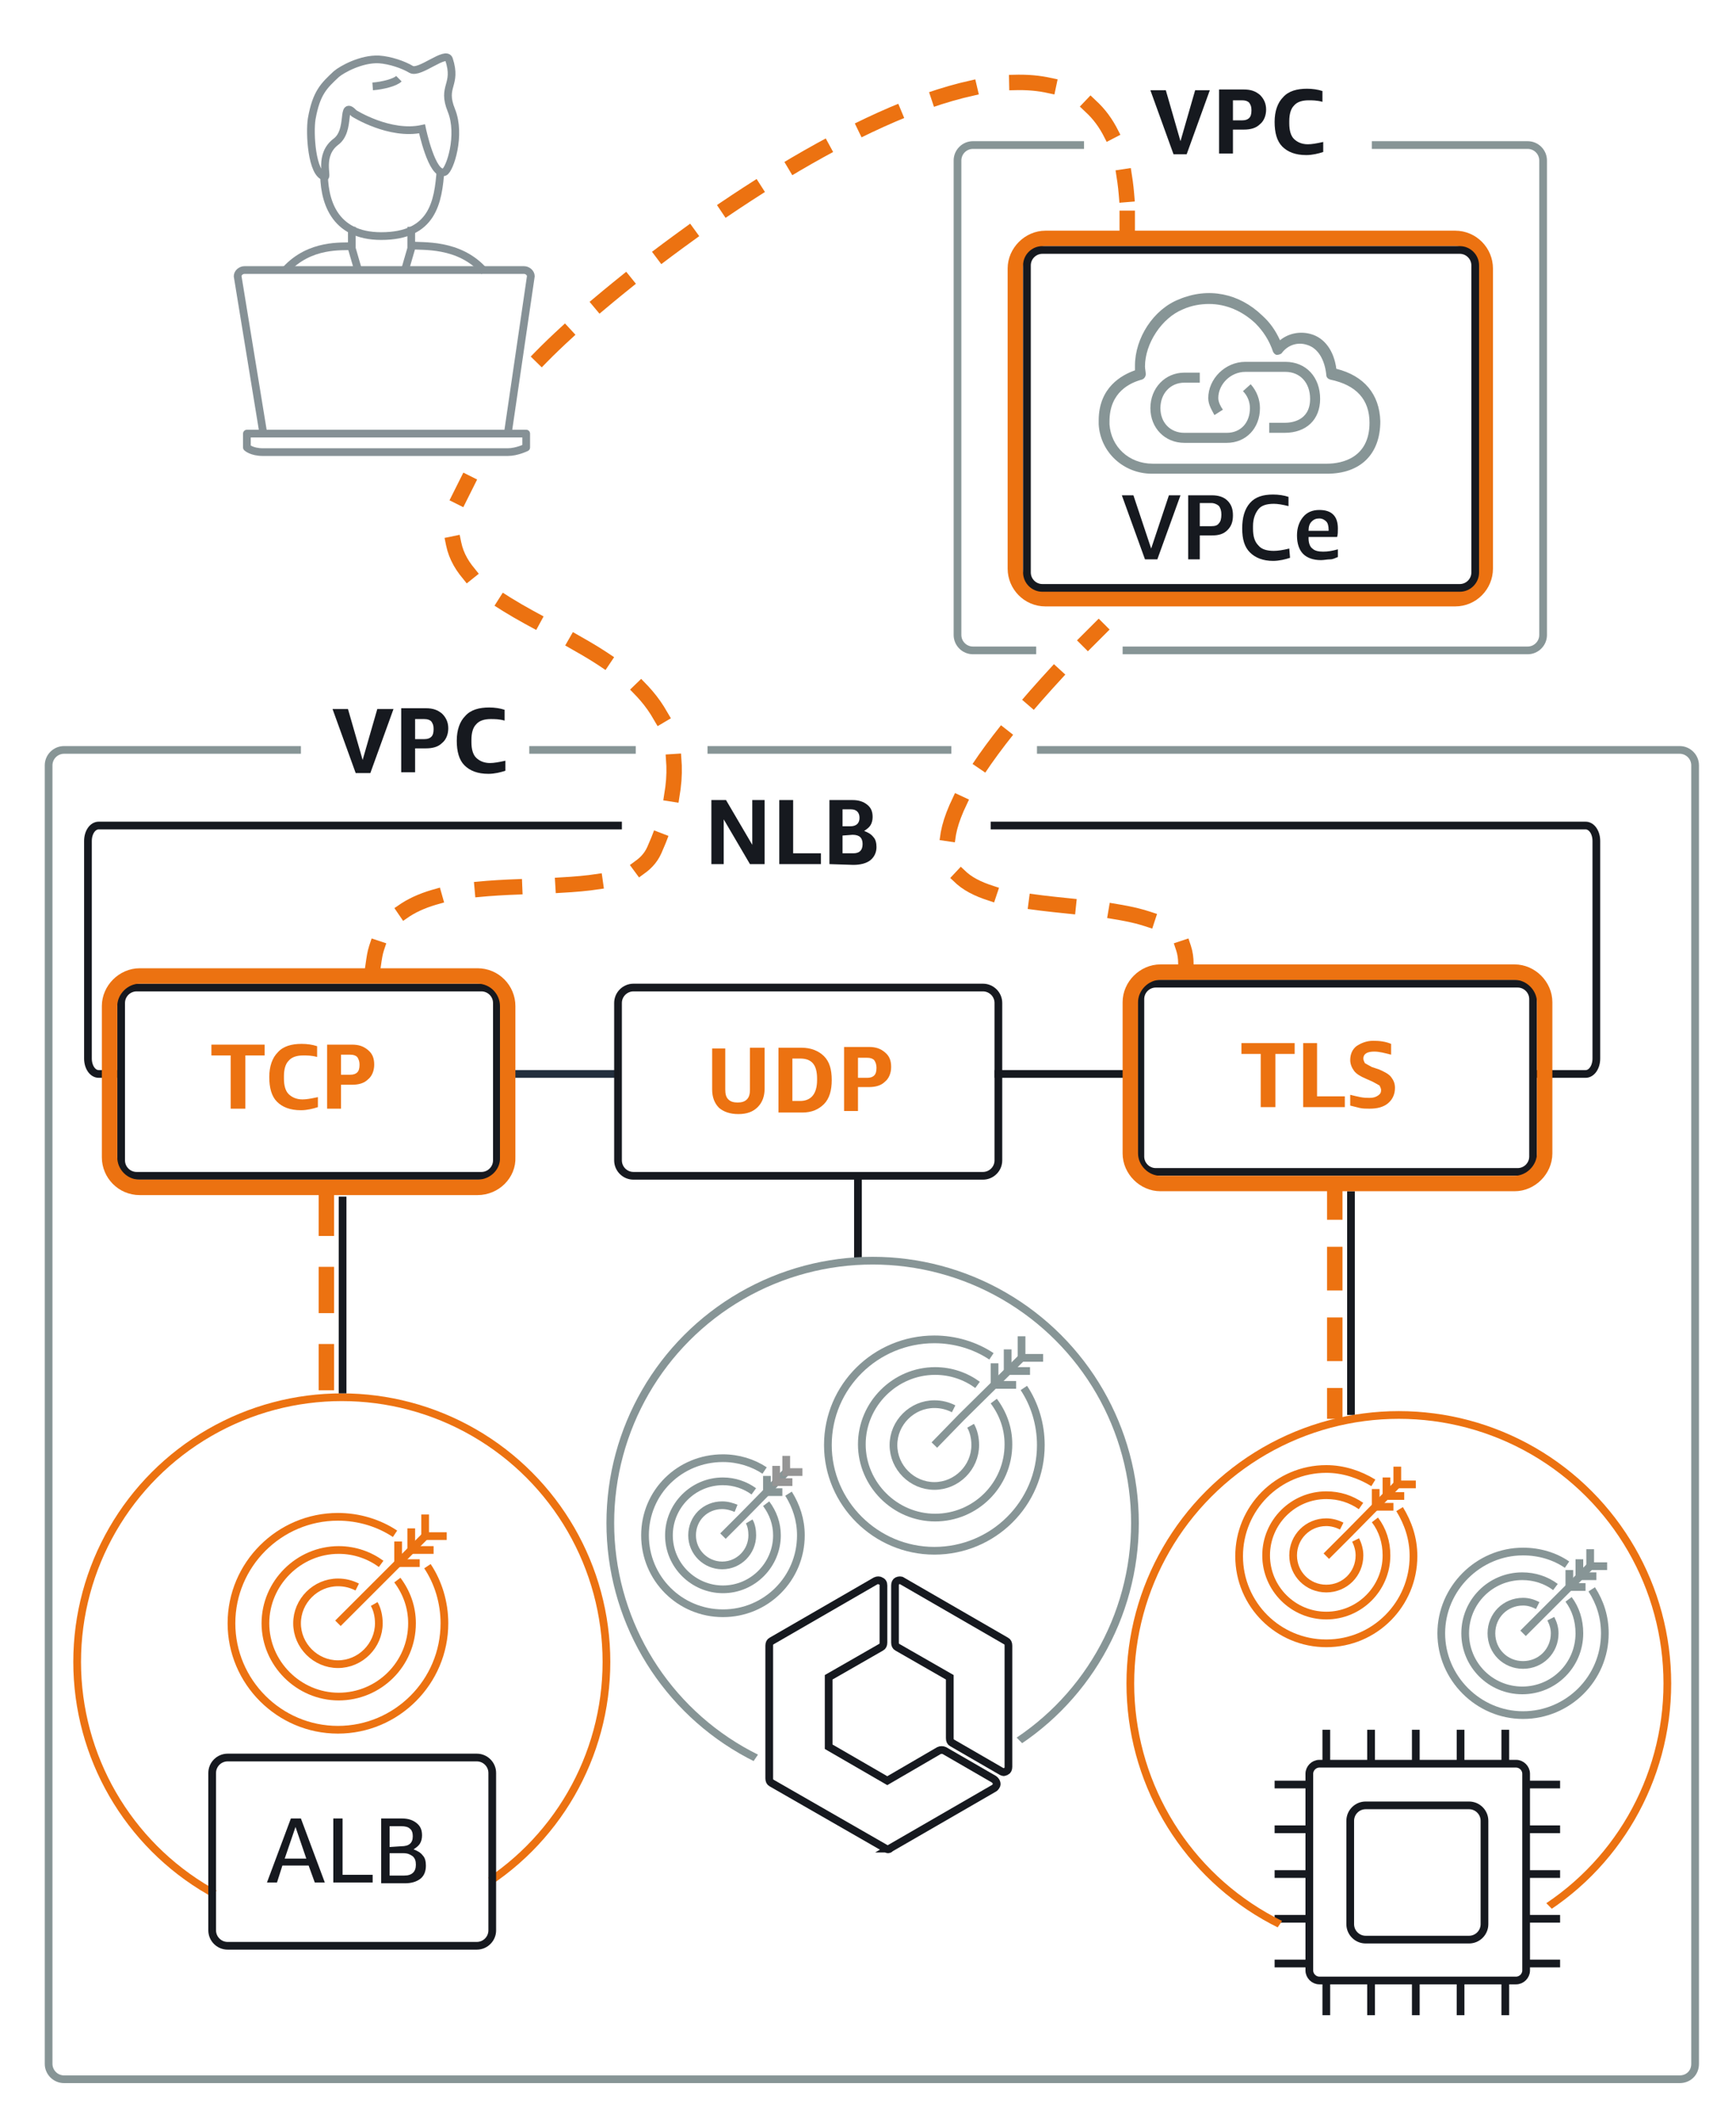 <?xml version="1.0" encoding="utf-8"?>
<!-- Generator: Adobe Illustrator 26.3.1, SVG Export Plug-In . SVG Version: 6.00 Build 0)  -->
<svg version="1.1" id="Layer_1" xmlns="http://www.w3.org/2000/svg" xmlns:xlink="http://www.w3.org/1999/xlink" x="0px" y="0px"
	 viewBox="0 0 225 275" style="enable-background:new 0 0 225 275;" xml:space="preserve">
<style type="text/css">
	.st0{fill:none;stroke:#EC7211;stroke-width:2;stroke-linecap:square;stroke-linejoin:round;stroke-miterlimit:10;}
	.st1{fill:none;stroke:#879596;stroke-linecap:square;stroke-linejoin:round;stroke-miterlimit:10;}
	.st2{fill:none;stroke:#16191F;stroke-linecap:square;stroke-miterlimit:10;}
	.st3{fill:none;stroke:#232F3E;stroke-linecap:square;stroke-miterlimit:10;}
	.st4{fill:none;stroke:#16191F;stroke-miterlimit:10;}
	.st5{fill:none;stroke:#879596;stroke-miterlimit:10;}
	.st6{fill:none;stroke:#16191F;stroke-linejoin:round;stroke-miterlimit:10;}
	.st7{fill:none;stroke:#EC7211;stroke-miterlimit:10;}
	.st8{fill:none;stroke:#EC7211;stroke-width:2;stroke-linecap:square;stroke-miterlimit:10;}
	.st9{fill:none;stroke:#EC7211;stroke-width:2;stroke-linecap:square;stroke-miterlimit:10;stroke-dasharray:3.663,5.494;}
	.st10{fill:none;stroke:#959595;stroke-miterlimit:10;}
	.st11{fill:#EC7211;}

		.st12{clip-path:url(#SVGID_00000176737343348674063360000004363691131500076976_);fill:none;stroke:#879596;stroke-linecap:square;stroke-miterlimit:10;}

		.st13{clip-path:url(#SVGID_00000138538330210954915230000002067812632733928371_);fill:none;stroke:#EC7211;stroke-linecap:square;stroke-miterlimit:10;}

		.st14{clip-path:url(#SVGID_00000176012504304820328130000014567706232505173685_);fill:none;stroke:#EC7211;stroke-linecap:square;stroke-miterlimit:10;}
	.st15{fill:#16191F;}
	.st16{fill:none;stroke:#EC7211;stroke-width:2;stroke-linecap:square;stroke-miterlimit:10;stroke-dasharray:4.189,6.284;}
	.st17{fill-rule:evenodd;clip-rule:evenodd;fill:#879596;}
	.st18{fill:none;stroke:#B6B6B7;stroke-linecap:square;stroke-linejoin:round;stroke-miterlimit:10;}
	.st19{fill:none;stroke:#EC7211;stroke-width:2;stroke-linecap:square;stroke-miterlimit:10;stroke-dasharray:4,6;}
	.st20{fill:none;stroke:#EC7211;stroke-width:2;stroke-linecap:square;stroke-miterlimit:10;stroke-dasharray:4.128,6.192;}
	.st21{fill:none;stroke:#EC7211;stroke-width:2;stroke-linecap:square;stroke-miterlimit:10;stroke-dasharray:4.161,6.241;}
	.st22{fill:none;stroke:#869196;stroke-miterlimit:10;}
	.st23{fill:none;stroke:#869196;stroke-linejoin:round;stroke-miterlimit:10;}
	.st24{fill:none;}
</style>
<g>
	<path class="st0" d="M188.6,77.6h-53.1c-2.2,0-3.9-1.8-3.9-3.9V34.8c0-2.1,1.8-3.9,3.9-3.9h53.1c2.2,0,3.9,1.8,3.9,3.9v38.9
		C192.5,75.8,190.8,77.6,188.6,77.6z"/>
	<path class="st1" d="M92.2,97.2h30.6"/>
	<path class="st1" d="M69.1,97.2h12.8"/>
	<path class="st1" d="M134.9,97.2h82.8c1.1,0,2,0.9,2,2v168.3c0,1.2-0.9,2-2,2H8.3c-1.1,0-2-0.9-2-2V99.2c0-1.1,0.9-2,2-2h30.2"/>
	<path class="st2" d="M15.2,139.2h-2.4c-0.8,0-1.4-0.9-1.4-2V109c0-1.1,0.6-2,1.4-2h67.3"/>
	<path class="st3" d="M15.2,139.2"/>
	<path class="st3" d="M79.6,139.2H64.8"/>
	<path class="st2" d="M147.7,139.2h-18.3"/>
	<path class="st2" d="M128.9,107h76.6c0.8,0,1.4,0.9,1.4,2v28.2c0,1.1-0.6,2-1.4,2h-6.4"/>
	<path class="st2" d="M127.4,152.4H82.1c-1.1,0-2-0.9-2-2V130c0-1.1,0.9-2,2-2h45.3c1.1,0,2,0.9,2,2v20.4
		C129.4,151.5,128.5,152.4,127.4,152.4z"/>
	<path class="st2" d="M62.4,152.4H17.7c-1.1,0-2-0.9-2-2V130c0-1.1,0.9-2,2-2h44.7c1.1,0,2,0.9,2,2v20.4
		C64.4,151.5,63.5,152.4,62.4,152.4z"/>
	<path class="st4" d="M115.1,239.7c-0.1,0-0.3-0.1-0.3-0.1l-14.8-8.5c-0.2-0.1-0.3-0.3-0.3-0.6v-17.2c0-0.3,0.1-0.5,0.3-0.6
		l13.5-7.8c0.2-0.1,0.5-0.1,0.6,0c0.3,0.1,0.4,0.3,0.4,0.6v7.4c0,0.3-0.1,0.5-0.3,0.6l-6.8,3.9v9l7.6,4.4l6.7-3.9
		c0.2-0.1,0.5-0.1,0.7,0l6.4,3.7c0.3,0.2,0.5,0.6,0.3,0.9c-0.1,0.1-0.1,0.2-0.3,0.3l-13.5,7.8C115.4,239.6,115.2,239.7,115.1,239.7z
		"/>
	<path class="st4" d="M130.1,229.7c-0.1,0-0.3-0.1-0.3-0.1l-6.4-3.7c-0.2-0.1-0.3-0.3-0.3-0.6v-7.9l-6.8-3.9
		c-0.2-0.1-0.3-0.3-0.3-0.6v-7.4c0-0.3,0.1-0.5,0.3-0.6s0.5-0.1,0.6,0l13.5,7.8c0.2,0.1,0.3,0.3,0.3,0.6V229c0,0.3-0.1,0.5-0.3,0.6
		C130.3,229.6,130.2,229.7,130.1,229.7z"/>
	<path class="st5" d="M132.7,179.9c1.4,2.1,2.2,4.7,2.2,7.4c0,7.6-6.2,13.7-13.8,13.7c-7.6,0-13.8-6.2-13.8-13.7
		c0-7.6,6.2-13.7,13.8-13.7c2.7,0,5.3,0.8,7.4,2.2"/>
	<path class="st5" d="M125.8,184.8c0.4,0.7,0.6,1.6,0.6,2.5c0,2.9-2.4,5.3-5.3,5.3s-5.3-2.4-5.3-5.3s2.4-5.3,5.3-5.3
		c0.9,0,1.7,0.2,2.5,0.6"/>
	<path class="st5" d="M128.8,181.6c1.2,1.6,1.9,3.5,1.9,5.6c0,5.3-4.3,9.5-9.5,9.5s-9.5-4.3-9.5-9.5s4.3-9.5,9.5-9.5
		c2.1,0,4,0.7,5.5,1.8"/>
	<polyline class="st5" points="132.4,176 124.6,183.7 121.1,187.3 	"/>
	<polyline class="st5" points="135.2,176 132.4,176 132.4,173.2 	"/>
	<polyline class="st5" points="133.5,177.7 130.6,177.7 130.6,174.9 	"/>
	<polyline class="st5" points="131.7,179.5 128.9,179.5 128.9,176.7 	"/>
	<g>
		<g>
			<g>
				<path class="st6" d="M171,228.6h25.5c0.7,0,1.3,0.6,1.3,1.3v25.5c0,0.7-0.6,1.3-1.3,1.3H171c-0.7,0-1.3-0.6-1.3-1.3v-25.5
					C169.7,229.2,170.3,228.6,171,228.6z"/>
				<path class="st6" d="M175,249.4V236c0-1.1,0.9-2,2-2h13.4c1.1,0,2,0.9,2,2v13.4c0,1.1-0.9,2-2,2H177
					C175.9,251.4,175,250.5,175,249.4z"/>
				<line class="st6" x1="165.2" y1="237.1" x2="169.7" y2="237.1"/>
				<line class="st6" x1="165.2" y1="231.3" x2="169.7" y2="231.3"/>
				<line class="st6" x1="165.2" y1="242.9" x2="169.7" y2="242.9"/>
				<line class="st6" x1="165.2" y1="248.7" x2="169.7" y2="248.7"/>
				<line class="st6" x1="165.2" y1="254.5" x2="169.7" y2="254.5"/>
				<line class="st6" x1="177.7" y1="261.2" x2="177.7" y2="256.7"/>
				<line class="st6" x1="171.9" y1="261.2" x2="171.9" y2="256.7"/>
				<line class="st6" x1="183.5" y1="261.2" x2="183.5" y2="256.7"/>
				<line class="st6" x1="189.3" y1="261.2" x2="189.3" y2="256.7"/>
				<line class="st6" x1="195.1" y1="261.2" x2="195.1" y2="256.7"/>
				<line class="st6" x1="177.7" y1="228.6" x2="177.7" y2="224.2"/>
				<line class="st6" x1="171.9" y1="228.6" x2="171.9" y2="224.2"/>
				<line class="st6" x1="183.5" y1="228.6" x2="183.5" y2="224.2"/>
				<line class="st6" x1="189.3" y1="228.6" x2="189.3" y2="224.2"/>
				<line class="st6" x1="195.1" y1="228.6" x2="195.1" y2="224.2"/>
				<line class="st6" x1="197.8" y1="237.1" x2="202.2" y2="237.1"/>
				<line class="st6" x1="197.8" y1="231.3" x2="202.2" y2="231.3"/>
				<line class="st6" x1="197.8" y1="242.9" x2="202.2" y2="242.9"/>
				<line class="st6" x1="197.8" y1="248.7" x2="202.2" y2="248.7"/>
				<line class="st6" x1="197.8" y1="254.5" x2="202.2" y2="254.5"/>
			</g>
		</g>
	</g>
	<g>
		<path class="st7" d="M181.4,195.6c1.1,1.8,1.8,3.8,1.8,6.1c0,6.2-5,11.3-11.3,11.3c-6.2,0-11.3-5-11.3-11.3
			c0-6.2,5-11.3,11.3-11.3c2.2,0,4.3,0.7,6.1,1.8"/>
		<path class="st7" d="M175.7,199.6c0.3,0.6,0.5,1.3,0.5,2c0,2.4-1.9,4.3-4.3,4.3c-2.4,0-4.3-1.9-4.3-4.3c0-2.4,1.9-4.3,4.3-4.3
			c0.7,0,1.4,0.2,2,0.5"/>
		<path class="st7" d="M178.2,197c1,1.3,1.5,2.9,1.5,4.6c0,4.3-3.5,7.8-7.8,7.8s-7.8-3.5-7.8-7.8s3.5-7.8,7.8-7.8
			c1.7,0,3.2,0.5,4.5,1.4"/>
		<polyline class="st7" points="181.1,192.4 174.8,198.8 171.9,201.7 		"/>
		<g>
			<polyline class="st7" points="183.5,192.4 181.1,192.4 181.1,190.1 			"/>
		</g>
		<g>
			<polyline class="st7" points="182,193.9 179.7,193.9 179.7,191.5 			"/>
		</g>
		<g>
			<polyline class="st7" points="180.6,195.3 178.3,195.3 178.3,193 			"/>
		</g>
	</g>
	<g>
		<path class="st5" d="M206.3,206c1.1,1.7,1.7,3.6,1.7,5.7c0,5.9-4.8,10.6-10.6,10.6s-10.6-4.8-10.6-10.6s4.8-10.6,10.6-10.6
			c2.1,0,4.1,0.6,5.7,1.7"/>
		<path class="st5" d="M201,209.8c0.3,0.6,0.5,1.2,0.5,1.9c0,2.3-1.8,4.1-4.1,4.1s-4.1-1.8-4.1-4.1s1.8-4.1,4.1-4.1
			c0.7,0,1.3,0.2,1.9,0.5"/>
		<path class="st5" d="M203.3,207.3c0.9,1.2,1.4,2.7,1.4,4.4c0,4.1-3.3,7.4-7.4,7.4s-7.4-3.3-7.4-7.4s3.3-7.4,7.4-7.4
			c1.6,0,3.1,0.5,4.3,1.4"/>
		<polyline class="st5" points="206.1,203 200.1,209 197.4,211.7 		"/>
		<g>
			<polyline class="st5" points="208.3,203 206.1,203 206.1,200.8 			"/>
		</g>
		<g>
			<polyline class="st5" points="206.9,204.3 204.7,204.3 204.7,202.1 			"/>
		</g>
		<g>
			<polyline class="st5" points="205.5,205.7 203.4,205.7 203.4,203.5 			"/>
		</g>
	</g>
	<g>
		<g>
			<line class="st8" x1="173" y1="155.1" x2="173" y2="157.1"/>
			<line class="st9" x1="173" y1="162.6" x2="173" y2="178.1"/>
			<line class="st8" x1="173" y1="180.9" x2="173" y2="182.9"/>
		</g>
	</g>
	<path class="st5" d="M102.2,193.6c1,1.6,1.6,3.4,1.6,5.4c0,5.6-4.5,10.1-10.1,10.1s-10.1-4.5-10.1-10.1s4.5-10,10.1-10
		c2,0,3.9,0.6,5.4,1.6"/>
	<path class="st5" d="M97.1,197.2c0.3,0.5,0.4,1.2,0.4,1.8c0,2.1-1.7,3.9-3.9,3.9c-2.1,0-3.9-1.7-3.9-3.9s1.7-3.9,3.9-3.9
		c0.7,0,1.3,0.2,1.8,0.4"/>
	<path class="st5" d="M99.3,194.9c0.9,1.2,1.4,2.6,1.4,4.1c0,3.8-3.1,7-7,7c-3.8,0-7-3.1-7-7c0-3.8,3.1-7,7-7c1.5,0,2.9,0.5,4,1.3"
		/>
	<polyline class="st5" points="101.9,190.8 96.3,196.5 93.7,199.1 	"/>
	<polyline class="st10" points="104,190.8 101.9,190.8 101.9,188.7 	"/>
	<polyline class="st10" points="102.7,192.1 100.6,192.1 100.6,190 	"/>
	<polyline class="st5" points="101.4,193.4 99.4,193.4 99.4,191.3 	"/>
	<g>
		<path class="st11" d="M29.9,143.7v-6.9h-2.5v-1.4h6.9v1.4h-2.5v6.9H29.9z"/>
		<path class="st11" d="M41.2,143.5c-0.6,0.2-1.4,0.4-2.2,0.4c-1.4,0-2.4-0.4-3.1-1.1c-0.7-0.7-1-1.8-1-3.2s0.4-2.5,1.1-3.2
			c0.7-0.8,1.8-1.1,3.1-1.1c0.7,0,1.4,0.1,2,0.3v1.4c-0.7-0.2-1.3-0.2-1.8-0.2c-0.8,0-1.5,0.2-1.9,0.7c-0.4,0.4-0.6,1.1-0.6,2v0.3
			c0,0.9,0.2,1.6,0.6,2s1,0.7,1.8,0.7c0.5,0,1.1-0.1,2-0.3C41.2,142.2,41.2,143.5,41.2,143.5z"/>
		<path class="st11" d="M44.2,140.7v3h-1.8v-8.3h3.2c0.9,0,1.5,0.2,2.1,0.7s0.8,1.1,0.8,1.9c0,0.8-0.3,1.5-0.8,1.9
			c-0.5,0.5-1.2,0.7-2.1,0.7h-1.4V140.7z M44.2,139.3h1.2c0.4,0,0.7-0.1,0.9-0.3s0.3-0.5,0.3-1c0-0.4-0.1-0.7-0.3-1
			c-0.2-0.2-0.5-0.3-0.9-0.3h-1.2V139.3z"/>
	</g>
	<g>
		<path class="st11" d="M97.3,135.8h1.8v5.3c0,1-0.3,1.8-0.9,2.4s-1.4,0.9-2.5,0.9s-1.9-0.3-2.5-0.8c-0.6-0.6-0.9-1.4-0.9-2.4v-5.3
			H94v5.3c0,0.6,0.1,1,0.4,1.3s0.7,0.4,1.2,0.4s0.9-0.1,1.2-0.4c0.3-0.3,0.4-0.7,0.4-1.3v-5.4H97.3z"/>
		<path class="st11" d="M100.9,144.1v-8.3h3c1.2,0,2.2,0.4,2.9,1.1c0.7,0.7,1,1.7,1,3.1c0,1.3-0.3,2.4-1,3.1s-1.6,1.1-2.8,1.1h-3.1
			V144.1z M102.7,137.2v5.5h1c1.4,0,2.2-0.9,2.2-2.7v-0.2c0-1.8-0.7-2.6-2.2-2.6H102.7z"/>
		<path class="st11" d="M111.2,141v3h-1.8v-8.3h3.2c0.9,0,1.5,0.2,2.1,0.7s0.8,1.1,0.8,1.9c0,0.8-0.3,1.5-0.8,1.9
			c-0.5,0.5-1.2,0.7-2.1,0.7h-1.4C111.2,140.9,111.2,141,111.2,141z M111.2,139.7h1.2c0.4,0,0.7-0.1,0.9-0.3s0.3-0.5,0.3-1
			c0-0.4-0.1-0.7-0.3-1c-0.2-0.2-0.5-0.3-0.9-0.3h-1.2V139.7z"/>
	</g>
	<line class="st2" x1="175.1" y1="182.9" x2="175.1" y2="154.9"/>
	<line class="st2" x1="111.2" y1="162.6" x2="111.2" y2="152.6"/>
	<g>
		<g>
			<g>
				<g>
					<g>
						<g>
							<defs>
								<path id="SVGID_1_" d="M150.4,197.7c0,13.4-5.5,23.6-16,30.2L112.9,206L96,230.7c-13.5-5.7-20.7-17.5-20.7-33
									c0-20.7,16.8-37.5,37.5-37.5S150.4,177,150.4,197.7z"/>
							</defs>
							<clipPath id="SVGID_00000157287231041032147380000003763387086902595459_">
								<use xlink:href="#SVGID_1_"  style="overflow:visible;"/>
							</clipPath>

								<ellipse style="clip-path:url(#SVGID_00000157287231041032147380000003763387086902595459_);fill:none;stroke:#879596;stroke-linecap:square;stroke-miterlimit:10;" cx="113.1" cy="197.4" rx="34" ry="34"/>
						</g>
					</g>
				</g>
			</g>
		</g>
	</g>
	<g>
		<g>
			<g>
				<g>
					<g>
						<g>
							<defs>
								<path id="SVGID_00000147923060000210712260000003370241457173366925_" d="M219.5,218.5c0,13.7-5.6,24.1-16.4,30.9l-22-22.3
									l-17.2,25.2c-13.8-5.8-21.1-17.9-21.1-33.8c0-21.2,17.2-38.3,38.4-38.3S219.5,197.4,219.5,218.5z"/>
							</defs>
							<clipPath id="SVGID_00000025408780452389708370000009945302433554478980_">
								<use xlink:href="#SVGID_00000147923060000210712260000003370241457173366925_"  style="overflow:visible;"/>
							</clipPath>

								<ellipse style="clip-path:url(#SVGID_00000025408780452389708370000009945302433554478980_);fill:none;stroke:#EC7211;stroke-linecap:square;stroke-miterlimit:10;" cx="181.3" cy="218.2" rx="34.8" ry="34.8"/>
						</g>
					</g>
				</g>
			</g>
		</g>
	</g>
	<path class="st2" d="M196.7,151.9h-46.9c-1.1,0-2-0.9-2-2v-20.4c0-1.1,0.9-2,2-2h46.9c1.1,0,2,0.9,2,2v20.4
		C198.7,151,197.8,151.9,196.7,151.9z"/>
	<path class="st8" d="M196.3,153.4h-45.9c-2.1,0-3.9-1.8-3.9-3.9v-19.6c0-2.1,1.8-3.9,3.9-3.9h45.9c2.1,0,3.9,1.8,3.9,3.9v19.6
		C200.2,151.6,198.4,153.4,196.3,153.4z"/>
	<g>
		<path class="st7" d="M55.4,203c1.4,2.1,2.2,4.7,2.2,7.4c0,7.6-6.2,13.8-13.8,13.8S30,218,30,210.4s6.2-13.8,13.8-13.8
			c2.7,0,5.3,0.8,7.4,2.2"/>
		<path class="st7" d="M48.5,207.9c0.4,0.7,0.6,1.6,0.6,2.5c0,2.9-2.4,5.3-5.3,5.3s-5.3-2.4-5.3-5.3s2.4-5.3,5.3-5.3
			c0.9,0,1.7,0.2,2.5,0.6"/>
		<path class="st7" d="M51.5,204.8c1.2,1.6,1.9,3.5,1.9,5.6c0,5.3-4.3,9.5-9.5,9.5s-9.5-4.3-9.5-9.5s4.3-9.5,9.5-9.5
			c2.1,0,4,0.7,5.5,1.8"/>
		<polyline class="st7" points="55.1,199.1 47.3,206.9 43.8,210.4 		"/>
		<g>
			<polyline class="st7" points="57.9,199.1 55.1,199.1 55.1,196.3 			"/>
		</g>
		<g>
			<polyline class="st7" points="56.2,200.9 53.3,200.9 53.3,198.1 			"/>
		</g>
		<g>
			<polyline class="st7" points="54.4,202.6 51.6,202.6 51.6,199.8 			"/>
		</g>
	</g>
	<g>
		<g>
			<g>
				<g>
					<g>
						<g>
							<defs>
								<path id="SVGID_00000127029888377612743740000005739941217244379032_" d="M81.9,215.7c0,13.5-5.4,23.6-16,30.3L44,224.1
									l-18.4,24.2c-13.6-5.7-19.4-17-19.4-32.7c0-20.9,16.9-37.8,37.8-37.8S81.9,194.8,81.9,215.7z"/>
							</defs>
							<clipPath id="SVGID_00000123421696472221443310000000684844234822988462_">
								<use xlink:href="#SVGID_00000127029888377612743740000005739941217244379032_"  style="overflow:visible;"/>
							</clipPath>

								<circle style="clip-path:url(#SVGID_00000123421696472221443310000000684844234822988462_);fill:none;stroke:#EC7211;stroke-linecap:square;stroke-miterlimit:10;" cx="44.3" cy="215.4" r="34.3"/>
						</g>
					</g>
				</g>
			</g>
		</g>
	</g>
	<path class="st2" d="M61.8,252.2H29.5c-1.1,0-2-0.9-2-2v-20.4c0-1.1,0.9-2,2-2h32.3c1.1,0,2,0.9,2,2v20.4
		C63.8,251.3,62.9,252.2,61.8,252.2z"/>
	<g>
		<path class="st15" d="M93.8,106.2v5.8h-1.6v-8.3h1.9l3.4,5.8v-5.8h1.6v8.3h-1.9L93.8,106.2z"/>
		<path class="st15" d="M101,112v-8.3h1.8v6.9h3.6v1.4H101z"/>
		<path class="st15" d="M107.5,112v-8.3h3c0.8,0,1.4,0.2,1.9,0.6s0.7,0.9,0.7,1.6c0,0.4-0.1,0.8-0.3,1.1c-0.2,0.3-0.5,0.5-0.8,0.7
			c0.5,0.2,0.9,0.4,1.2,0.8c0.3,0.3,0.4,0.8,0.4,1.3c0,0.7-0.3,1.3-0.8,1.7c-0.5,0.4-1.3,0.6-2.2,0.6L107.5,112L107.5,112z
			 M109.2,104.9v2.2h1c0.8,0,1.2-0.4,1.2-1.1s-0.4-1.1-1.1-1.1H109.2z M109.2,108.3v2.3h1.4c0.8,0,1.2-0.4,1.2-1.2
			c0-0.8-0.4-1.2-1.3-1.2L109.2,108.3L109.2,108.3z"/>
	</g>
	<g>
		<path class="st15" d="M42.1,244h-1.3l-0.8-2.2h-3.4l-0.7,2.2h-1.3l3.1-8.3H39L42.1,244z M39.7,240.9l-1.4-4.1l-1.4,4.1H39.7z"/>
		<path class="st15" d="M48.3,244h-5.1v-8.3h1.2v7.3h3.9C48.3,243,48.3,244,48.3,244z"/>
		<path class="st15" d="M49.4,244v-8.3h2.7c0.8,0,1.4,0.2,1.9,0.6s0.7,0.9,0.7,1.6c0,0.4-0.1,0.8-0.3,1.1s-0.5,0.5-0.8,0.7
			c0.5,0.2,0.9,0.4,1.2,0.8c0.3,0.3,0.4,0.8,0.4,1.3c0,0.7-0.2,1.3-0.7,1.7s-1.2,0.6-2,0.6h-3.1C49.4,244.1,49.4,244,49.4,244z
			 M52,239.3c1,0,1.5-0.4,1.5-1.3c0-0.4-0.1-0.8-0.4-1c-0.2-0.2-0.6-0.3-1.1-0.3h-1.5v2.7L52,239.3L52,239.3z M52.4,243.1
			c1,0,1.5-0.5,1.5-1.4c0-0.5-0.1-0.8-0.4-1.1c-0.3-0.2-0.6-0.4-1.2-0.4h-1.8v2.9H52.4z"/>
	</g>
	<g>
		<path class="st11" d="M163.4,143.5v-6.9h-2.5v-1.4h6.9v1.4h-2.5v6.9H163.4z"/>
		<path class="st11" d="M168.9,143.5v-8.3h1.8v6.9h3.6v1.4L168.9,143.5L168.9,143.5z"/>
		<path class="st11" d="M177,139.8c-0.7-0.3-1.2-0.6-1.5-1s-0.5-0.9-0.5-1.4c0-0.8,0.3-1.4,0.8-1.8c0.6-0.4,1.3-0.7,2.2-0.7
			c0.8,0,1.6,0.1,2.3,0.4v1.4c-0.8-0.2-1.5-0.4-2.2-0.4c-0.9,0-1.4,0.3-1.4,0.9c0,0.2,0.1,0.4,0.2,0.6c0.2,0.1,0.5,0.3,0.9,0.5
			l0.9,0.3c0.7,0.3,1.3,0.6,1.6,1s0.5,0.8,0.5,1.4c0,0.8-0.3,1.5-0.9,2c-0.6,0.5-1.4,0.7-2.4,0.7c-0.4,0-0.9,0-1.3-0.1
			c-0.4-0.1-0.8-0.2-1.2-0.3v-1.4c0.4,0.1,0.8,0.2,1.3,0.3s0.9,0.1,1.2,0.1c0.5,0,0.8-0.1,1.1-0.3s0.4-0.4,0.4-0.7
			c0-0.2-0.1-0.4-0.2-0.6c-0.2-0.1-0.5-0.3-0.9-0.5L177,139.8z"/>
	</g>
	<g>
		<path class="st15" d="M46.1,100.2l-3-8.3h2l1.9,6.6l1.9-6.6H51l-3,8.3H46.1z"/>
		<path class="st15" d="M53.8,97.1v3H52v-8.3h3.2c0.9,0,1.5,0.2,2.1,0.7c0.5,0.5,0.8,1.1,0.8,1.9s-0.3,1.5-0.8,1.9
			c-0.5,0.5-1.2,0.7-2.1,0.7h-1.4V97.1z M53.8,95.8H55c0.4,0,0.7-0.1,0.9-0.3s0.3-0.5,0.3-1s-0.1-0.7-0.3-1
			c-0.2-0.2-0.5-0.3-0.9-0.3h-1.2V95.8z"/>
		<path class="st15" d="M65.5,99.9c-0.6,0.2-1.4,0.4-2.2,0.4c-1.4,0-2.4-0.4-3.1-1.1c-0.7-0.7-1-1.8-1-3.2c0-1.4,0.4-2.5,1.1-3.2
			c0.7-0.8,1.8-1.1,3.1-1.1c0.7,0,1.4,0.1,2,0.3v1.4c-0.7-0.2-1.3-0.2-1.8-0.2c-0.8,0-1.5,0.2-1.9,0.7c-0.4,0.4-0.6,1.1-0.6,2v0.3
			c0,0.9,0.2,1.6,0.6,2c0.4,0.4,1,0.7,1.8,0.7c0.5,0,1.1-0.1,2-0.3C65.5,98.6,65.5,99.9,65.5,99.9z"/>
	</g>
	<g>
		<g>
			<path class="st8" d="M60.5,62.6c-0.3,0.6-0.6,1.2-0.9,1.8"/>
			<path class="st16" d="M58.8,70.5c2.7,13.1,38.3,12.2,26,39.7c-3.8,8.5-27.7,0.7-34.6,9.9"/>
			<path class="st8" d="M48.8,122.9c-0.2,0.6-0.3,1.3-0.4,2"/>
		</g>
	</g>
	<g id="Icon-Service_x2F_32_x2F_AWS-PrivateLink_1_">
		<path id="AWS-PrivateLink_Icon_32_Squid_1_" class="st17" d="M162.1,49.8c0.8,0.9,1.2,2,1.2,3.1c0,2.6-1.8,4.5-4.3,4.5h-5.5
			c-2.5,0-4.4-1.9-4.4-4.5s1.9-4.6,4.4-4.6h2v1.3h-2c-1.8,0-3.1,1.4-3.1,3.3c0,1.9,1.3,3.2,3.1,3.2h5.5c1.8,0,3-1.3,3-3.2
			c0-0.8-0.3-1.6-0.9-2.2L162.1,49.8z M171.1,51.7c0,2.7-1.8,4.4-4.6,4.4h-2v-1.3h2c0.8,0,3.3-0.2,3.3-3.1c0-2.1-1.3-3.5-3.2-3.5
			h-5.2c-1.9,0-3.5,1.6-3.5,3.4c0,0.5,0.3,1.1,0.6,1.5l-1.1,0.7c-0.3-0.6-0.8-1.3-0.8-2.2c0-2.5,2.2-4.7,4.8-4.7h5.2
			C169.3,46.9,171.1,48.9,171.1,51.7L171.1,51.7z M172,60.1h-22.6c-3.1,0-5.4-2.2-5.6-5.1c0-0.1,0-0.3,0-0.4c0-3.8,2.7-5,4.2-5.4
			c0.3-0.1,0.5-0.4,0.5-0.7s-0.1-0.7-0.1-1c0-3,2.2-6.3,4.9-7.4c1.1-0.5,2.3-0.7,3.4-0.7c2.2,0,4.3,0.9,6,2.5c1,1,1.8,2.2,2.3,3.7
			c0.1,0.2,0.3,0.4,0.5,0.4s0.5-0.1,0.6-0.2c0.8-1.1,2.1-1.5,3.3-1.1c1.4,0.4,2.3,1.9,2.5,3.9c0,0.3,0.2,0.5,0.5,0.6
			c3.4,0.7,5.1,2.6,5.1,5.6C177.5,59.3,174,60.1,172,60.1L172,60.1z M173.2,47.8c-0.3-2.3-1.5-4-3.3-4.5c-1.4-0.4-2.9-0.1-4,0.8
			c-0.6-1.3-1.3-2.3-2.3-3.2c-3-2.9-7-3.7-10.8-2.1c-3.3,1.3-5.7,5-5.7,8.6c0,0.2,0,0.4,0,0.6c-1.7,0.6-4.7,2.2-4.7,6.5
			c0,0.2,0,0.3,0,0.5c0.2,3.6,3.2,6.4,6.9,6.4H172c4.3,0,6.9-2.5,6.9-6.8C178.8,51.1,176.8,48.7,173.2,47.8L173.2,47.8z"/>
	</g>
	<path class="st1" d="M133.8,84.3h-7.7c-1.1,0-2-0.9-2-2V20.8c0-1.1,0.9-2,2-2H140"/>
	<path class="st18" d="M133.8,84.3"/>
	<path class="st1" d="M178.3,18.8H198c1.1,0,2,0.9,2,2v61.5c0,1.1-0.9,2-2,2h-52"/>
	<g>
		<path class="st15" d="M152.1,20l-3-8.3h2l1.9,6.6l1.9-6.6h1.9l-3,8.3H152.1z"/>
		<path class="st15" d="M159.8,16.9v3H158v-8.3h3.2c0.9,0,1.5,0.2,2.1,0.7c0.5,0.5,0.8,1.1,0.8,1.9c0,0.8-0.3,1.5-0.8,1.9
			c-0.5,0.5-1.2,0.7-2.1,0.7h-1.4V16.9z M159.8,15.6h1.2c0.4,0,0.7-0.1,0.9-0.3s0.3-0.5,0.3-1s-0.1-0.7-0.3-1
			c-0.2-0.2-0.5-0.3-0.9-0.3h-1.2V15.6z"/>
		<path class="st15" d="M171.5,19.7c-0.6,0.2-1.4,0.4-2.2,0.4c-1.4,0-2.4-0.4-3.1-1.1c-0.7-0.7-1-1.8-1-3.2s0.4-2.5,1.1-3.2
			c0.7-0.8,1.8-1.1,3.1-1.1c0.7,0,1.4,0.1,2,0.3v1.4c-0.7-0.2-1.3-0.2-1.8-0.2c-0.8,0-1.5,0.2-1.9,0.7c-0.4,0.4-0.6,1.1-0.6,2V16
			c0,0.9,0.2,1.6,0.6,2c0.4,0.4,1,0.7,1.8,0.7c0.5,0,1.1-0.1,2-0.3L171.5,19.7L171.5,19.7z"/>
	</g>
	<path class="st8" d="M61.9,153.9H18.1c-2.2,0-3.9-1.8-3.9-3.9v-19.6c0-2.1,1.8-3.9,3.9-3.9h43.8c2.2,0,3.9,1.8,3.9,3.9V150
		C65.9,152.1,64.1,153.9,61.9,153.9z"/>
	<line class="st19" x1="42.3" y1="155.2" x2="42.3" y2="181.1"/>
	<line class="st4" x1="44.4" y1="155.1" x2="44.4" y2="180.6"/>
	<g>
		<g>
			<path class="st20" d="M70.2,46.2c15-15.3,72.8-57.6,75.8-21"/>
			<path class="st8" d="M146.1,28.3c0,0.7,0,1.3,0,2"/>
		</g>
	</g>
	<path class="st2" d="M189.2,76.2h-54.1c-1.1,0-2-0.9-2-2V34.4c0-1.1,0.9-2,2-2h54.1c1.1,0,2,0.9,2,2v39.8
		C191.2,75.3,190.3,76.2,189.2,76.2z"/>
	<g>
		<path class="st15" d="M148.4,72.5l-3-8.3h1.5l2.3,6.9l2.3-6.9h1.5l-3,8.3H148.4z"/>
		<path class="st15" d="M155.5,69.4v3.1H154v-8.3h3.1c0.8,0,1.5,0.2,2,0.7s0.7,1.1,0.7,1.9s-0.2,1.4-0.7,1.9s-1.1,0.7-2,0.7
			C157.1,69.4,155.5,69.4,155.5,69.4z M155.5,68.2h1.5c0.5,0,0.8-0.1,1-0.4c0.2-0.2,0.3-0.6,0.3-1.1s-0.1-0.8-0.3-1.1
			c-0.2-0.2-0.6-0.4-1-0.4h-1.5V68.2z"/>
		<path class="st15" d="M167.2,72.3c-0.6,0.2-1.4,0.4-2.2,0.4c-1.3,0-2.3-0.4-3-1.1s-1-1.7-1-3.1s0.3-2.5,1-3.3s1.7-1.1,3-1.1
			c0.7,0,1.4,0.1,2,0.3v1.2c-0.8-0.2-1.4-0.3-1.9-0.3c-0.9,0-1.6,0.2-2,0.7s-0.7,1.2-0.7,2.2v0.3c0,1,0.2,1.7,0.7,2.2
			c0.4,0.5,1.1,0.7,2,0.7c0.5,0,1.2-0.1,2-0.3L167.2,72.3L167.2,72.3z"/>
		<path class="st15" d="M169.6,69.8c0,0.6,0.2,1.1,0.5,1.3c0.3,0.3,0.8,0.4,1.4,0.4c0.6,0,1.2-0.1,1.9-0.3v1c-0.3,0.1-0.6,0.3-1,0.3
			s-0.8,0.1-1.2,0.1c-1,0-1.8-0.3-2.3-0.8s-0.8-1.3-0.8-2.4c0-1,0.3-1.8,0.8-2.4s1.2-0.9,2.1-0.9c0.8,0,1.4,0.2,1.8,0.6
			c0.4,0.4,0.6,1,0.6,1.8c0,0.4,0,0.8-0.1,1.1h-3.7V69.8z M171,67.2c-0.4,0-0.7,0.1-1,0.4s-0.4,0.7-0.4,1.2h2.6v-0.1
			c0-0.5-0.1-0.9-0.3-1.1S171.4,67.2,171,67.2z"/>
	</g>
	<g>
		<g>
			<path class="st8" d="M153.7,124.9c0-0.7-0.1-1.4-0.3-2"/>
			<path class="st21" d="M148.7,119.1c-13.1-4.3-45.2,3.4-9.9-33.9"/>
			<path class="st8" d="M141,83c0.5-0.5,0.9-0.9,1.4-1.4"/>
		</g>
	</g>
</g>
<g>
	<g>
		<g>
			<path class="st22" d="M51.7,10.2c-0.5,0.5-2.1,0.9-3.4,1"/>
		</g>
	</g>
	<path class="st22" d="M42,22c-0.1,3.9,1.2,8.6,7.4,8.6c6.7,0,7.4-4.4,7.7-8.6"/>
	<path class="st22" d="M45.9,14.7c0,0,4.6,2.9,8.8,2c0,0,1.3,6.2,2.9,5.6c0.7-0.3,2.2-4.8,0.9-8c-1.3-3.2,0.8-3.2-0.3-6.6
		c-0.4-1.2-3.8,1.9-4.9,1.3c-1-0.6-2.7-1.2-4.2-1.3c-2.3-0.1-4.8,1.3-5.5,1.9C42,11.1,41,12,40.4,15.4c-0.3,1.8,0,7.2,1.7,7.5
		c0.4,0.1-0.8-2.8,1.4-4.5C45.6,16.9,44.1,12.8,45.9,14.7z"/>
	<polyline class="st22" points="52.4,35.3 53.3,32.2 53.3,29.4 	"/>
	<polyline class="st22" points="45.6,29.4 45.6,32.2 46.5,35.3 	"/>
	<path class="st23" d="M62.8,35.2c-3.3-3.8-8.2-3.2-9.5-3.4"/>
	<path class="st22" d="M37,35c3.2-3.5,7.4-3,8.7-3.1"/>
	<rect x="13.6" class="st24" width="71" height="71"/>
	<g>
		<g>
			<g>
				<g>
					<g>
						<path class="st23" d="M34.1,56l-3.3-20.2c0-0.4,0.4-0.8,0.9-0.8h36.2c0.5,0,0.9,0.4,0.9,0.8l-3,20.5"/>
					</g>
				</g>
			</g>
		</g>
		<g>
			<g>
				<g>
					<g>
						<g id="Choose_AWS_application_1_">
							<g>
								<g>
									<path class="st23" d="M65.8,58.6c1.2,0,2.4-0.6,2.4-0.6v-1.8H32V58c0,0,0.6,0.6,2.1,0.6H65.8z"/>
								</g>
							</g>
						</g>
					</g>
				</g>
			</g>
		</g>
	</g>
</g>
</svg>